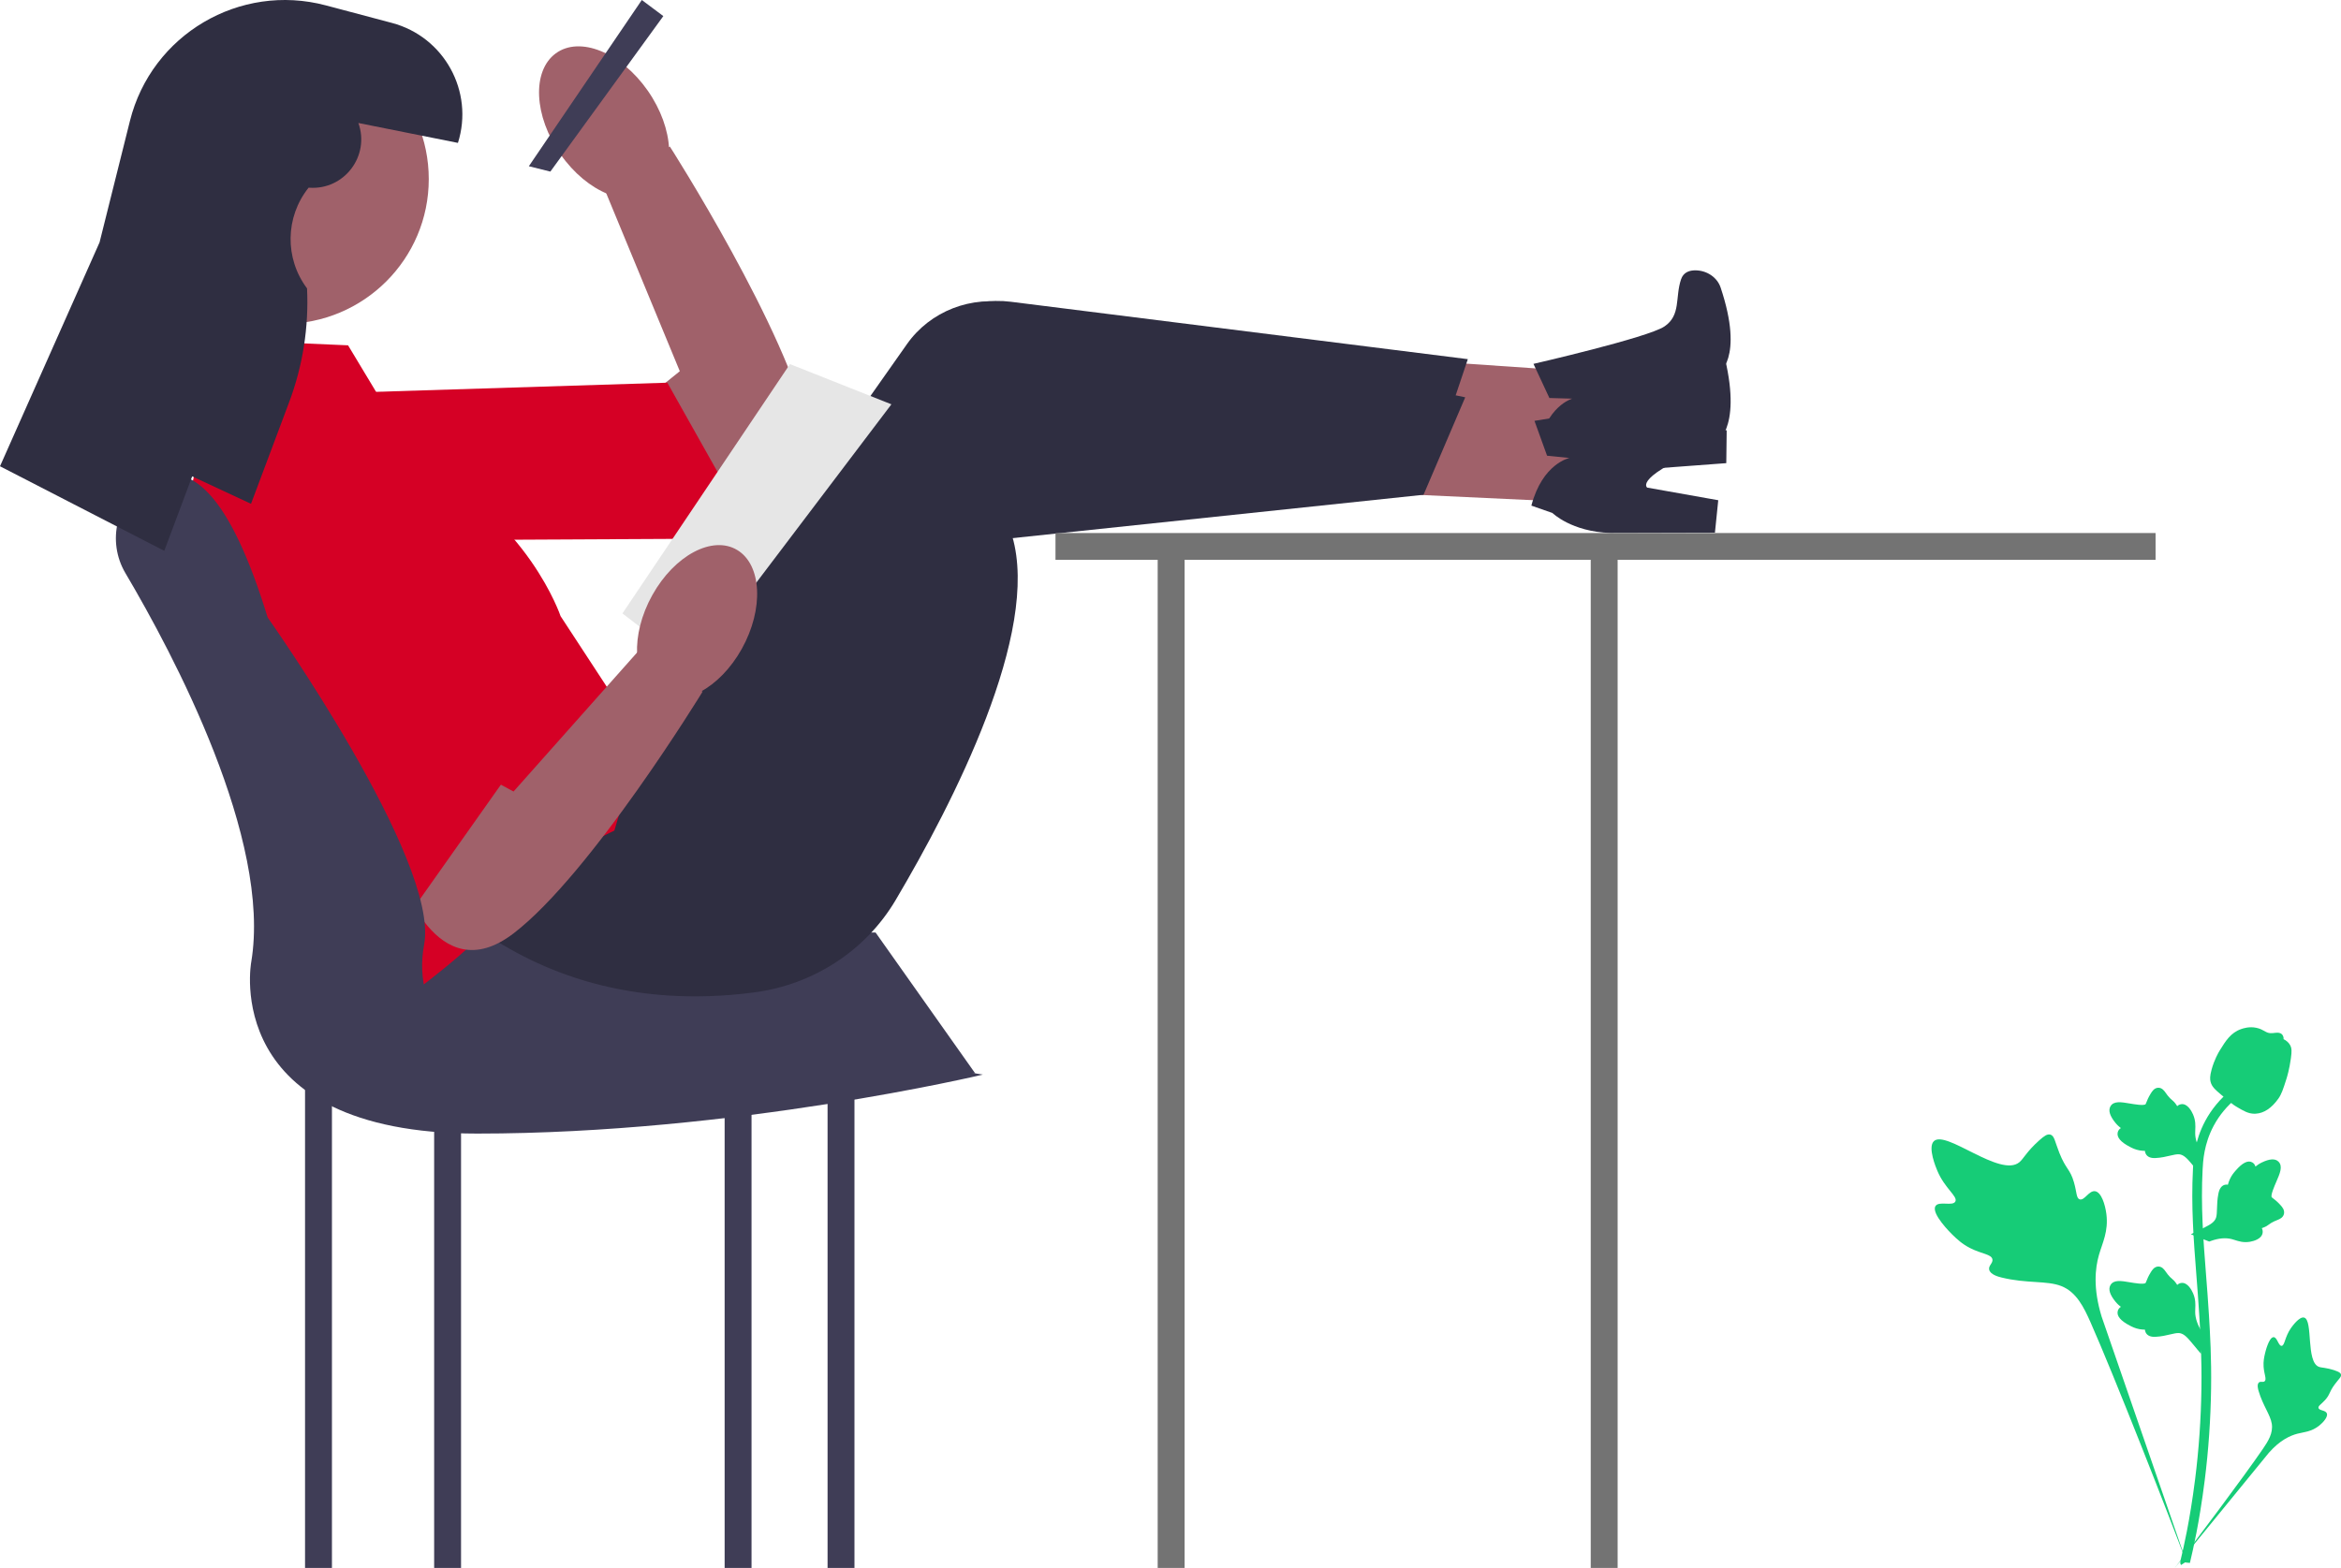 <svg height="203" overflow="visible" viewBox="0 0 303 203" width="303" xmlns="http://www.w3.org/2000/svg"><g><defs><path id="path-1685715701623124217" d="M20.691 158.427 C21.113 157.696 22.937 158.479 23.272 157.816 C23.606 157.155 21.912 156.148 20.944 153.849 C20.769 153.434 19.669 150.821 20.483 150.015 C22.027 148.487 29.091 154.794 31.564 152.73 C32.106 152.277 32.485 151.373 34.127 149.904 C34.78 149.32 35.175 149.057 35.558 149.155 C36.1 149.294 36.143 150.04 36.725 151.507 C37.597 153.707 38.113 153.574 38.621 155.33 C38.999 156.633 38.912 157.39 39.356 157.538 C39.985 157.747 40.563 156.364 41.359 156.488 C42.172 156.614 42.663 158.224 42.818 159.429 C43.109 161.689 42.301 163.181 41.853 164.75 C41.367 166.455 41.078 169.048 42.202 172.718 C42.202 172.718 53.325 204.926 53.325 204.926 C50.87 198.317 43.759 180.2 40.771 173.468 C39.909 171.524 38.956 169.553 37.001 168.775 C35.118 168.026 32.533 168.473 29.236 167.657 C28.851 167.562 27.783 167.282 27.649 166.637 C27.537 166.103 28.166 165.805 28.069 165.305 C27.94 164.634 26.704 164.626 25.185 163.852 C24.115 163.306 23.448 162.657 22.874 162.099 C22.701 161.931 20.13 159.399 20.691 158.427 C20.691 158.427 20.691 158.427 20.691 158.427 C20.691 158.427 20.691 158.427 20.691 158.427 Z" vector-effect="non-scaling-stroke"/></defs> <path d="M250.505 156.167 C250.927 155.437 252.75 156.219 253.086 155.556 C253.42 154.895 251.725 153.889 250.757 151.589 C250.583 151.175 249.483 148.562 250.297 147.755 C251.841 146.227 258.905 152.534 261.377 150.47 C261.92 150.017 262.299 149.113 263.941 147.645 C264.594 147.061 264.989 146.797 265.371 146.895 C265.914 147.034 265.957 147.78 266.539 149.247 C267.411 151.447 267.927 151.315 268.435 153.07 C268.812 154.373 268.726 155.13 269.17 155.278 C269.798 155.487 270.377 154.105 271.173 154.228 C271.985 154.355 272.477 155.964 272.632 157.169 C272.923 159.43 272.115 160.922 271.667 162.49 C271.181 164.195 270.892 166.788 272.016 170.458 C272.016 170.458 283.139 202.667 283.139 202.667 C280.683 196.058 273.573 177.94 270.585 171.208 C269.722 169.264 268.77 167.293 266.815 166.515 C264.932 165.766 262.346 166.213 259.05 165.397 C258.665 165.302 257.597 165.023 257.462 164.377 C257.351 163.843 257.98 163.545 257.883 163.045 C257.753 162.374 256.518 162.366 254.999 161.592 C253.928 161.047 253.261 160.398 252.688 159.84 C252.515 159.671 249.944 157.14 250.505 156.167 C250.505 156.167 250.505 156.167 250.505 156.167 C250.505 156.167 250.505 156.167 250.505 156.167 Z" style="stroke-width: 0; stroke-linecap: butt; stroke-linejoin: miter; fill: rgb(22, 204, 119);" vector-effect="non-scaling-stroke"/></g><g><defs><path id="path-1685715701623124215" d="M13.117 175.383 C13.587 175.385 13.74 176.53 14.153 176.508 C14.565 176.486 14.557 175.341 15.376 174.189 C15.523 173.981 16.454 172.672 17.074 172.851 C18.249 173.188 17.275 178.571 18.974 179.223 C19.347 179.366 19.889 179.296 21.063 179.701 C21.531 179.862 21.771 179.985 21.834 180.206 C21.924 180.52 21.58 180.757 21.048 181.473 C20.249 182.548 20.461 182.77 19.769 183.533 C19.256 184.099 18.869 184.274 18.927 184.541 C19.008 184.918 19.835 184.811 20.006 185.248 C20.18 185.694 19.553 186.406 19.023 186.832 C18.027 187.632 17.081 187.654 16.203 187.881 C15.248 188.128 13.926 188.73 12.498 190.356 C12.498 190.356 0.325 205.26 0.325 205.26 C2.773 202.114 9.374 193.3 11.727 189.851 C12.406 188.855 13.073 187.806 12.88 186.595 C12.695 185.429 11.735 184.254 11.174 182.356 C11.108 182.134 10.934 181.515 11.203 181.261 C11.426 181.051 11.75 181.282 11.961 181.089 C12.244 180.83 11.891 180.204 11.822 179.215 C11.774 178.517 11.891 177.994 11.992 177.543 C12.023 177.407 12.49 175.38 13.117 175.383 C13.117 175.383 13.117 175.383 13.117 175.383 C13.117 175.383 13.117 175.383 13.117 175.383 Z" vector-effect="non-scaling-stroke"/></defs> <path d="M294.277 173.123 C294.748 173.125 294.901 174.27 295.314 174.248 C295.726 174.226 295.718 173.081 296.536 171.929 C296.684 171.722 297.615 170.413 298.235 170.591 C299.41 170.929 298.436 176.312 300.135 176.963 C300.508 177.106 301.049 177.036 302.224 177.441 C302.692 177.602 302.932 177.725 302.995 177.946 C303.085 178.26 302.741 178.497 302.208 179.214 C301.409 180.288 301.622 180.51 300.93 181.273 C300.417 181.839 300.03 182.014 300.088 182.281 C300.169 182.658 300.996 182.551 301.167 182.988 C301.341 183.435 300.714 184.147 300.183 184.573 C299.188 185.372 298.242 185.395 297.363 185.621 C296.409 185.868 295.087 186.47 293.659 188.096 C293.659 188.096 281.486 203 281.486 203 C283.934 199.854 290.535 191.041 292.888 187.591 C293.567 186.595 294.234 185.546 294.041 184.335 C293.856 183.169 292.896 181.994 292.335 180.096 C292.269 179.874 292.094 179.255 292.364 179.001 C292.587 178.791 292.911 179.022 293.121 178.829 C293.404 178.57 293.052 177.944 292.983 176.955 C292.935 176.258 293.052 175.734 293.153 175.283 C293.184 175.148 293.651 173.12 294.277 173.123 C294.277 173.123 294.277 173.123 294.277 173.123 C294.277 173.123 294.277 173.123 294.277 173.123 Z" style="stroke-width: 0; stroke-linecap: butt; stroke-linejoin: miter; fill: rgb(22, 204, 119);" vector-effect="non-scaling-stroke"/></g><g><defs><path id="path-1685715701622124213" d="M30.015 177.548 C30.015 177.548 30.298 174.948 30.298 174.948 C30.298 174.948 30.169 174.75 30.169 174.75 C29.569 173.839 29.264 172.948 29.26 172.103 C29.26 171.969 29.266 171.834 29.272 171.698 C29.296 171.155 29.327 170.481 28.985 169.695 C28.793 169.256 28.254 168.242 27.444 168.367 C27.226 168.399 27.061 168.502 26.936 168.622 C26.917 168.592 26.898 168.562 26.878 168.529 C26.626 168.134 26.426 167.964 26.234 167.801 C26.086 167.675 25.933 167.546 25.693 167.24 C25.588 167.105 25.507 166.987 25.437 166.888 C25.228 166.588 24.954 166.23 24.472 166.236 C23.956 166.261 23.686 166.7 23.507 166.99 C23.187 167.507 23.042 167.88 22.947 168.127 C22.912 168.218 22.872 168.32 22.852 168.351 C22.686 168.602 21.335 168.367 20.826 168.282 C19.683 168.086 18.694 167.916 18.286 168.657 C17.994 169.187 18.211 169.888 18.95 170.796 C19.181 171.078 19.426 171.293 19.643 171.461 C19.463 171.572 19.302 171.742 19.236 172.008 C19.236 172.008 19.236 172.008 19.236 172.008 C19.082 172.638 19.609 173.27 20.803 173.888 C21.099 174.042 21.498 174.248 22.057 174.347 C22.32 174.394 22.557 174.405 22.76 174.411 C22.764 174.532 22.792 174.662 22.863 174.797 C23.073 175.192 23.509 175.381 24.167 175.336 C24.89 175.297 25.486 175.155 26.011 175.03 C26.47 174.922 26.865 174.831 27.176 174.852 C27.751 174.9 28.195 175.373 28.715 175.987 C28.715 175.987 30.015 177.548 30.015 177.548 C30.015 177.548 30.015 177.548 30.015 177.548 C30.015 177.548 30.015 177.548 30.015 177.548 Z" vector-effect="non-scaling-stroke"/></defs> <path d="M284.881 175.288 C284.881 175.288 285.165 172.688 285.165 172.688 C285.165 172.688 285.035 172.491 285.035 172.491 C284.436 171.579 284.13 170.689 284.127 169.843 C284.126 169.709 284.132 169.575 284.138 169.438 C284.163 168.895 284.193 168.221 283.851 167.435 C283.659 166.997 283.12 165.982 282.31 166.107 C282.092 166.139 281.927 166.242 281.802 166.362 C281.783 166.332 281.765 166.302 281.744 166.269 C281.492 165.874 281.292 165.704 281.1 165.541 C280.952 165.416 280.799 165.286 280.56 164.98 C280.455 164.845 280.373 164.727 280.304 164.628 C280.094 164.328 279.82 163.97 279.338 163.976 C278.822 164.002 278.552 164.44 278.373 164.73 C278.053 165.247 277.909 165.62 277.813 165.868 C277.778 165.958 277.738 166.06 277.718 166.091 C277.552 166.342 276.201 166.107 275.692 166.022 C274.549 165.826 273.56 165.657 273.152 166.398 C272.86 166.927 273.077 167.628 273.816 168.536 C274.047 168.819 274.292 169.033 274.509 169.202 C274.329 169.312 274.168 169.482 274.102 169.748 C274.102 169.748 274.102 169.748 274.102 169.748 C273.948 170.378 274.476 171.01 275.669 171.628 C275.965 171.782 276.364 171.988 276.923 172.088 C277.187 172.134 277.424 172.145 277.626 172.152 C277.631 172.272 277.658 172.403 277.73 172.537 C277.939 172.933 278.375 173.121 279.033 173.076 C279.756 173.037 280.352 172.895 280.877 172.771 C281.336 172.663 281.732 172.571 282.042 172.592 C282.617 172.64 283.061 173.113 283.582 173.728 C283.582 173.728 284.881 175.288 284.881 175.288 C284.881 175.288 284.881 175.288 284.881 175.288 C284.881 175.288 284.881 175.288 284.881 175.288 Z" style="stroke-width: 0; stroke-linecap: butt; stroke-linejoin: miter; fill: rgb(22, 204, 119);" vector-effect="non-scaling-stroke"/></g><g><defs><path id="path-1685715701622124211" d="M7.686 162.064 C7.686 162.064 10.062 163.005 10.062 163.005 C10.062 163.005 10.28 162.926 10.28 162.926 C11.29 162.562 12.206 162.484 13.002 162.695 C13.129 162.728 13.254 162.768 13.381 162.809 C13.885 162.971 14.512 163.172 15.339 163.032 C15.8 162.952 16.892 162.674 16.979 161.837 C17.005 161.612 16.95 161.422 16.868 161.267 C16.901 161.256 16.935 161.245 16.97 161.233 C17.407 161.083 17.617 160.927 17.819 160.777 C17.975 160.662 18.136 160.543 18.485 160.383 C18.638 160.312 18.77 160.261 18.881 160.217 C19.216 160.085 19.623 159.904 19.739 159.422 C19.846 158.903 19.502 158.524 19.275 158.272 C18.869 157.823 18.554 157.585 18.346 157.427 C18.27 157.369 18.184 157.304 18.159 157.276 C17.965 157.047 18.529 155.764 18.738 155.279 C19.213 154.193 19.623 153.252 19.029 152.659 C18.604 152.235 17.89 152.272 16.848 152.777 C16.523 152.934 16.259 153.123 16.046 153.297 C15.987 153.09 15.869 152.886 15.635 152.754 C15.635 152.754 15.635 152.754 15.635 152.754 C15.08 152.441 14.352 152.805 13.468 153.834 C13.247 154.09 12.952 154.434 12.717 154.965 C12.607 155.215 12.536 155.447 12.478 155.648 C12.364 155.621 12.234 155.615 12.089 155.652 C11.664 155.76 11.376 156.146 11.252 156.811 C11.105 157.54 11.087 158.168 11.071 158.722 C11.056 159.206 11.042 159.622 10.944 159.925 C10.753 160.485 10.195 160.806 9.485 161.168 C9.485 161.168 7.686 162.064 7.686 162.064 C7.686 162.064 7.686 162.064 7.686 162.064 C7.686 162.064 7.686 162.064 7.686 162.064 Z" vector-effect="non-scaling-stroke"/></defs> <path d="M283.566 159.804 C283.566 159.804 285.942 160.745 285.942 160.745 C285.942 160.745 286.16 160.667 286.16 160.667 C287.171 160.302 288.086 160.224 288.882 160.435 C289.009 160.468 289.134 160.508 289.261 160.549 C289.766 160.711 290.393 160.913 291.219 160.772 C291.681 160.692 292.772 160.414 292.86 159.577 C292.885 159.352 292.83 159.162 292.749 159.007 C292.782 158.996 292.815 158.985 292.851 158.973 C293.287 158.823 293.497 158.667 293.7 158.517 C293.855 158.402 294.016 158.283 294.365 158.123 C294.518 158.052 294.65 158.001 294.761 157.957 C295.097 157.825 295.503 157.644 295.619 157.163 C295.727 156.644 295.382 156.264 295.155 156.012 C294.749 155.564 294.435 155.325 294.226 155.167 C294.15 155.109 294.064 155.044 294.04 155.016 C293.845 154.787 294.409 153.504 294.619 153.02 C295.093 151.933 295.503 150.993 294.909 150.4 C294.485 149.975 293.77 150.013 292.728 150.517 C292.404 150.675 292.139 150.864 291.926 151.037 C291.868 150.83 291.749 150.627 291.515 150.494 C291.515 150.494 291.515 150.494 291.515 150.494 C290.961 150.181 290.232 150.545 289.348 151.575 C289.128 151.83 288.833 152.174 288.597 152.705 C288.487 152.955 288.416 153.188 288.359 153.388 C288.244 153.361 288.114 153.356 287.97 153.393 C287.544 153.501 287.256 153.886 287.132 154.551 C286.985 155.28 286.968 155.909 286.951 156.462 C286.937 156.946 286.923 157.362 286.824 157.665 C286.633 158.225 286.075 158.546 285.365 158.908 C285.365 158.908 283.566 159.804 283.566 159.804 C283.566 159.804 283.566 159.804 283.566 159.804 C283.566 159.804 283.566 159.804 283.566 159.804 Z" style="stroke-width: 0; stroke-linecap: butt; stroke-linejoin: miter; fill: rgb(22, 204, 119);" vector-effect="non-scaling-stroke"/></g><g><defs><path id="path-1685715701622124209" d="M30.015 154.402 C30.015 154.402 30.298 151.801 30.298 151.801 C30.298 151.801 30.169 151.604 30.169 151.604 C29.569 150.692 29.264 149.802 29.26 148.957 C29.26 148.822 29.266 148.688 29.272 148.551 C29.296 148.009 29.327 147.334 28.985 146.548 C28.793 146.11 28.254 145.095 27.444 145.221 C27.226 145.252 27.061 145.355 26.936 145.476 C26.917 145.446 26.898 145.415 26.878 145.383 C26.626 144.987 26.426 144.818 26.234 144.654 C26.086 144.529 25.933 144.399 25.693 144.093 C25.588 143.959 25.507 143.841 25.437 143.741 C25.228 143.441 24.954 143.083 24.472 143.09 C23.956 143.115 23.686 143.553 23.507 143.843 C23.187 144.361 23.042 144.734 22.947 144.981 C22.912 145.071 22.872 145.173 22.852 145.204 C22.686 145.456 21.335 145.221 20.826 145.135 C19.683 144.939 18.694 144.77 18.286 145.511 C17.994 146.041 18.211 146.741 18.95 147.649 C19.181 147.932 19.426 148.147 19.643 148.315 C19.463 148.425 19.302 148.595 19.236 148.861 C19.236 148.861 19.236 148.861 19.236 148.861 C19.082 149.492 19.609 150.123 20.803 150.741 C21.099 150.896 21.498 151.102 22.057 151.201 C22.32 151.247 22.557 151.259 22.76 151.265 C22.764 151.385 22.792 151.516 22.863 151.65 C23.073 152.046 23.509 152.234 24.167 152.189 C24.89 152.15 25.486 152.008 26.011 151.884 C26.47 151.776 26.865 151.684 27.176 151.706 C27.751 151.753 28.195 152.227 28.715 152.841 C28.715 152.841 30.015 154.402 30.015 154.402 C30.015 154.402 30.015 154.402 30.015 154.402 C30.015 154.402 30.015 154.402 30.015 154.402 Z" vector-effect="non-scaling-stroke"/></defs> <path d="M284.881 152.142 C284.881 152.142 285.165 149.541 285.165 149.541 C285.165 149.541 285.035 149.344 285.035 149.344 C284.436 148.432 284.13 147.542 284.127 146.697 C284.126 146.563 284.132 146.428 284.138 146.291 C284.163 145.749 284.193 145.074 283.851 144.288 C283.659 143.85 283.12 142.835 282.31 142.961 C282.092 142.992 281.927 143.095 281.802 143.216 C281.783 143.186 281.765 143.156 281.744 143.123 C281.492 142.727 281.292 142.558 281.1 142.395 C280.952 142.269 280.799 142.14 280.56 141.833 C280.455 141.699 280.373 141.581 280.304 141.482 C280.094 141.182 279.82 140.824 279.338 140.83 C278.822 140.855 278.552 141.293 278.373 141.583 C278.053 142.101 277.909 142.474 277.813 142.721 C277.778 142.812 277.738 142.913 277.718 142.945 C277.552 143.196 276.201 142.961 275.692 142.876 C274.549 142.68 273.56 142.51 273.152 143.251 C272.86 143.781 273.077 144.482 273.816 145.39 C274.047 145.672 274.292 145.887 274.509 146.055 C274.329 146.166 274.168 146.335 274.102 146.601 C274.102 146.601 274.102 146.601 274.102 146.601 C273.948 147.232 274.476 147.864 275.669 148.481 C275.965 148.636 276.364 148.842 276.923 148.941 C277.187 148.987 277.424 148.999 277.626 149.005 C277.631 149.126 277.658 149.256 277.73 149.391 C277.939 149.786 278.375 149.975 279.033 149.929 C279.756 149.89 280.352 149.748 280.877 149.624 C281.336 149.516 281.732 149.424 282.042 149.446 C282.617 149.494 283.061 149.967 283.582 150.581 C283.582 150.581 284.881 152.142 284.881 152.142 C284.881 152.142 284.881 152.142 284.881 152.142 C284.881 152.142 284.881 152.142 284.881 152.142 Z" style="stroke-width: 0; stroke-linecap: butt; stroke-linejoin: miter; fill: rgb(22, 204, 119);" vector-effect="non-scaling-stroke"/></g><g><defs><path id="path-1685715701621124207" d="M13.915 204.884 C13.915 204.884 14.445 204.542 14.445 204.542 C14.445 204.542 14.573 203.913 14.573 203.913 C14.573 203.913 14.445 204.542 14.445 204.542 C14.445 204.542 15.063 204.615 15.063 204.615 C15.073 204.556 15.107 204.421 15.157 204.208 C15.434 203.046 16.278 199.507 16.982 193.934 C17.473 190.043 17.751 186.044 17.808 182.044 C17.866 178.038 17.681 175.005 17.533 172.568 C17.422 170.729 17.286 168.979 17.153 167.273 C16.798 162.718 16.464 158.414 16.713 153.65 C16.768 152.586 16.883 150.372 18.142 148.016 C18.872 146.65 19.878 145.437 21.131 144.412 C21.131 144.412 20.352 143.405 20.352 143.405 C18.968 144.538 17.855 145.881 17.045 147.398 C15.649 150.01 15.523 152.423 15.463 153.582 C15.21 158.43 15.548 162.775 15.906 167.375 C16.038 169.074 16.173 170.817 16.285 172.648 C16.431 175.063 16.614 178.069 16.557 182.024 C16.501 185.976 16.226 189.926 15.741 193.768 C15.046 199.271 14.215 202.757 13.942 203.902 C13.796 204.514 13.766 204.642 13.915 204.884 C13.915 204.884 13.915 204.884 13.915 204.884 C13.915 204.884 13.915 204.884 13.915 204.884 Z" vector-effect="non-scaling-stroke"/></defs> <path d="M282.292 202.624 C282.292 202.624 282.822 202.283 282.822 202.283 C282.822 202.283 282.95 201.654 282.95 201.654 C282.95 201.654 282.822 202.283 282.822 202.283 C282.822 202.283 283.44 202.356 283.44 202.356 C283.45 202.297 283.484 202.161 283.535 201.949 C283.811 200.786 284.655 197.247 285.359 191.674 C285.85 187.783 286.128 183.784 286.186 179.784 C286.243 175.778 286.058 172.746 285.911 170.308 C285.799 168.47 285.663 166.719 285.53 165.014 C285.176 160.458 284.841 156.154 285.09 151.39 C285.145 150.326 285.261 148.112 286.519 145.756 C287.249 144.39 288.255 143.177 289.509 142.152 C289.509 142.152 288.729 141.145 288.729 141.145 C287.345 142.278 286.233 143.622 285.422 145.139 C284.026 147.751 283.9 150.163 283.84 151.322 C283.587 156.171 283.925 160.516 284.283 165.115 C284.415 166.815 284.551 168.558 284.662 170.388 C284.808 172.803 284.991 175.81 284.934 179.764 C284.878 183.716 284.603 187.667 284.119 191.508 C283.423 197.011 282.592 200.497 282.319 201.642 C282.173 202.254 282.143 202.382 282.292 202.624 C282.292 202.624 282.292 202.624 282.292 202.624 C282.292 202.624 282.292 202.624 282.292 202.624 Z" style="stroke-width: 0; stroke-linecap: butt; stroke-linejoin: miter; fill: rgb(22, 204, 119);" vector-effect="non-scaling-stroke"/></g><g><defs><path id="path-1685715701621124205" d="M12.469 146.455 C12.52 146.455 12.572 146.454 12.625 146.45 C13.69 146.391 14.677 145.736 15.558 144.502 C15.971 143.922 16.183 143.26 16.604 141.941 C16.669 141.737 16.987 140.705 17.18 139.285 C17.307 138.357 17.291 137.969 17.112 137.626 C16.913 137.244 16.592 136.978 16.23 136.798 C16.246 136.675 16.233 136.548 16.181 136.419 C15.968 135.883 15.401 135.953 15.094 135.987 C14.939 136.007 14.746 136.033 14.537 136.022 C14.208 136.006 14.031 135.905 13.764 135.755 C13.508 135.61 13.189 135.431 12.717 135.331 C11.786 135.132 11.006 135.403 10.749 135.492 C9.395 135.956 8.728 137.037 7.956 138.289 C7.802 138.54 7.273 139.454 6.924 140.707 C6.673 141.612 6.708 142.013 6.784 142.312 C6.938 142.926 7.301 143.278 8.225 144.054 C9.189 144.867 9.673 145.273 10.088 145.521 C11.055 146.095 11.663 146.455 12.469 146.455 C12.469 146.455 12.469 146.455 12.469 146.455 C12.469 146.455 12.469 146.455 12.469 146.455 Z" vector-effect="non-scaling-stroke"/></defs> <path d="M291.803 144.195 C291.855 144.195 291.907 144.194 291.959 144.19 C293.025 144.131 294.011 143.476 294.892 142.243 C295.305 141.663 295.517 141.001 295.938 139.681 C296.004 139.477 296.322 138.445 296.515 137.025 C296.641 136.097 296.625 135.709 296.446 135.366 C296.248 134.984 295.926 134.718 295.565 134.538 C295.58 134.415 295.568 134.289 295.516 134.159 C295.302 133.623 294.735 133.693 294.429 133.727 C294.274 133.747 294.08 133.774 293.871 133.762 C293.542 133.746 293.366 133.646 293.098 133.495 C292.842 133.351 292.524 133.171 292.051 133.072 C291.12 132.872 290.34 133.143 290.083 133.232 C288.73 133.696 288.062 134.777 287.29 136.029 C287.136 136.28 286.608 137.194 286.259 138.448 C286.007 139.352 286.043 139.754 286.118 140.053 C286.272 140.667 286.636 141.018 287.559 141.794 C288.523 142.607 289.007 143.014 289.422 143.261 C290.39 143.835 290.997 144.195 291.803 144.195 C291.803 144.195 291.803 144.195 291.803 144.195 C291.803 144.195 291.803 144.195 291.803 144.195 Z" style="stroke-width: 0; stroke-linecap: butt; stroke-linejoin: miter; fill: rgb(22, 204, 119);" vector-effect="non-scaling-stroke"/></g><g><defs><path id="path-1685715701620124203" d="M211.506 69.242 C211.506 69.242 227.496 71.21 224.799 58.271 C222.102 45.331 206.809 21.432 206.809 21.432 C206.809 21.432 198.131 26.413 198.131 26.413 C198.131 26.413 208.094 50.516 208.094 50.516 C208.094 50.516 203.805 53.979 203.805 53.979 C203.805 53.979 211.506 69.242 211.506 69.242 C211.506 69.242 211.506 69.242 211.506 69.242 Z" vector-effect="non-scaling-stroke"/></defs> <path d="M91.4 66.786 C91.4 66.786 107.391 68.754 104.693 55.815 C101.996 42.876 86.703 18.976 86.703 18.976 C86.703 18.976 78.025 23.957 78.025 23.957 C78.025 23.957 87.988 48.061 87.988 48.061 C87.988 48.061 83.699 51.524 83.699 51.524 C83.699 51.524 91.4 66.786 91.4 66.786 C91.4 66.786 91.4 66.786 91.4 66.786 Z" style="stroke-width: 0; stroke-linecap: butt; stroke-linejoin: miter; fill: rgb(160, 97, 106);" vector-effect="non-scaling-stroke"/></g><g><defs><path id="path-1685715701620124201" d="M205.416 53.489 C205.416 53.489 207.669 72.455 207.669 72.455 C207.669 72.455 264.131 72.172 264.131 72.172 C264.131 72.172 252.791 52.002 252.791 52.002 C252.791 52.002 205.416 53.489 205.416 53.489 Z" vector-effect="non-scaling-stroke"/></defs> <path d="M39 51.034 C39 51.034 41.253 70 41.253 70 C41.253 70 97.715 69.717 97.715 69.717 C97.715 69.717 86.375 49.547 86.375 49.547 C86.375 49.547 39 51.034 39 51.034 Z" style="stroke-width: 0; stroke-linecap: butt; stroke-linejoin: miter; fill: rgb(213, 0, 37);" vector-effect="non-scaling-stroke"/></g><g><defs><path id="path-1685715701620124199" d="M231.197 27.251 C234.31 24.969 234.033 19.116 230.577 14.177 C227.122 9.239 221.797 7.084 218.684 9.366 C215.571 11.647 215.848 17.501 219.303 22.439 C222.758 27.378 228.083 29.532 231.197 27.251 Z" vector-effect="non-scaling-stroke"/></defs> <path d="M84.447 24.795 C87.56 22.514 87.283 16.661 83.828 11.722 C80.372 6.783 75.047 4.629 71.934 6.91 C68.821 9.192 69.098 15.045 72.553 19.984 C76.009 24.923 81.333 27.077 84.447 24.795 Z" style="stroke-width: 0; stroke-linecap: butt; stroke-linejoin: miter; fill: rgb(160, 97, 106);" vector-effect="non-scaling-stroke"/></g><g><defs><path id="path-1685715701628124250" d="M259.803 203.616 C259.803 203.616 263.284 203.616 263.284 203.616 C263.284 203.616 263.284 123.082 263.284 123.082 C263.284 123.082 259.803 123.082 259.803 123.082 C259.803 123.082 259.803 203.616 259.803 203.616 Z" vector-effect="non-scaling-stroke"/></defs> <path d="M39.482 203 C39.482 203 42.964 203 42.964 203 C42.964 203 42.964 122.466 42.964 122.466 C42.964 122.466 39.482 122.466 39.482 122.466 C39.482 122.466 39.482 203 39.482 203 Z" style="stroke-width: 0; stroke-linecap: butt; stroke-linejoin: miter; fill: rgb(63, 61, 86);" vector-effect="non-scaling-stroke"/></g><g><defs><path id="path-1685715701627124248" d="M243.092 203.616 C243.092 203.616 246.574 203.616 246.574 203.616 C246.574 203.616 246.574 123.082 246.574 123.082 C246.574 123.082 243.092 123.082 243.092 123.082 C243.092 123.082 243.092 203.616 243.092 203.616 Z" vector-effect="non-scaling-stroke"/></defs> <path d="M56.193 203 C56.193 203 59.674 203 59.674 203 C59.674 203 59.674 122.466 59.674 122.466 C59.674 122.466 56.193 122.466 56.193 122.466 C56.193 122.466 56.193 203 56.193 203 Z" style="stroke-width: 0; stroke-linecap: butt; stroke-linejoin: miter; fill: rgb(63, 61, 86);" vector-effect="non-scaling-stroke"/></g><g><defs><path id="path-1685715701627124246" d="M149.444 203.616 C149.444 203.616 152.925 203.616 152.925 203.616 C152.925 203.616 152.925 72.401 152.925 72.401 C152.925 72.401 149.444 72.401 149.444 72.401 C149.444 72.401 149.444 203.616 149.444 203.616 Z" vector-effect="non-scaling-stroke"/></defs> <path d="M149.841 203 C149.841 203 153.323 203 153.323 203 C153.323 203 153.323 71.785 153.323 71.785 C153.323 71.785 149.841 71.785 149.841 71.785 C149.841 71.785 149.841 203 149.841 203 Z" style="stroke-width: 0; stroke-linecap: butt; stroke-linejoin: miter; fill: rgb(115, 115, 115);" vector-effect="non-scaling-stroke"/></g><g><defs><path id="path-1685715701627124244" d="M205.494 203.616 C205.494 203.616 208.975 203.616 208.975 203.616 C208.975 203.616 208.975 123.082 208.975 123.082 C208.975 123.082 205.494 123.082 205.494 123.082 C205.494 123.082 205.494 203.616 205.494 203.616 Z" vector-effect="non-scaling-stroke"/></defs> <path d="M93.791 203 C93.791 203 97.273 203 97.273 203 C97.273 203 97.273 122.466 97.273 122.466 C97.273 122.466 93.791 122.466 93.791 122.466 C93.791 122.466 93.791 203 93.791 203 Z" style="stroke-width: 0; stroke-linecap: butt; stroke-linejoin: miter; fill: rgb(63, 61, 86);" vector-effect="non-scaling-stroke"/></g><g><defs><path id="path-1685715701627124242" d="M192.171 203.616 C192.171 203.616 195.652 203.616 195.652 203.616 C195.652 203.616 195.652 123.082 195.652 123.082 C195.652 123.082 192.171 123.082 192.171 123.082 C192.171 123.082 192.171 203.616 192.171 203.616 Z" vector-effect="non-scaling-stroke"/></defs> <path d="M107.114 203 C107.114 203 110.595 203 110.595 203 C110.595 203 110.595 122.466 110.595 122.466 C110.595 122.466 107.114 122.466 107.114 122.466 C107.114 122.466 107.114 203 107.114 203 Z" style="stroke-width: 0; stroke-linecap: butt; stroke-linejoin: miter; fill: rgb(63, 61, 86);" vector-effect="non-scaling-stroke"/></g><g><defs><path id="path-1685715701626124240" d="M176.545 121.347 C176.545 121.347 243.773 121.347 243.773 121.347 C243.773 121.347 256.67 139.586 256.67 139.586 C256.67 139.586 189.774 143.563 189.774 143.563 C189.774 143.563 176.545 121.347 176.545 121.347 Z" vector-effect="non-scaling-stroke"/></defs> <path d="M46.097 120.73 C46.097 120.73 113.325 120.73 113.325 120.73 C113.325 120.73 126.222 138.97 126.222 138.97 C126.222 138.97 59.326 142.947 59.326 142.947 C59.326 142.947 46.097 120.73 46.097 120.73 Z" style="stroke-width: 0; stroke-linecap: butt; stroke-linejoin: miter; fill: rgb(63, 61, 86);" vector-effect="non-scaling-stroke"/></g><g><defs><path id="path-1685715701618124185" d="M99.16 55.959 C99.16 55.959 98.836 43.4 98.836 43.4 C98.836 43.4 141.916 46.355 141.916 46.355 C141.916 46.355 142.136 54.865 142.136 54.865 C142.136 54.865 99.16 55.959 99.16 55.959 Z" vector-effect="non-scaling-stroke"/></defs> <path d="M169.324 58.215 C169.324 58.215 169 45.657 169 45.657 C169 45.657 212.08 48.611 212.08 48.611 C212.08 48.611 212.3 57.121 212.3 57.121 C212.3 57.121 169.324 58.215 169.324 58.215 Z" style="stroke-width: 0; stroke-linecap: butt; stroke-linejoin: miter; fill: rgb(160, 97, 106);" vector-effect="non-scaling-stroke"/></g><g><defs><path id="path-1685715701617124183" d="M87.136 44.854 C87.136 44.854 89.197 49.274 89.197 49.274 C89.197 49.274 92.156 49.358 92.156 49.358 C92.156 49.358 88.691 50.304 87.729 55.918 C87.729 55.918 90.572 56.678 90.572 56.678 C90.572 56.678 93.302 58.949 98.406 58.729 C98.406 58.729 112.092 57.708 112.092 57.708 C112.092 57.708 112.144 53.454 112.144 53.454 C112.144 53.454 102.686 52.48 102.686 52.48 C102.686 52.48 100.578 51.243 111.011 46.161 C111.011 46.161 114.467 44.276 111.359 34.971 C110.932 33.692 109.641 32.773 108.145 32.744 C107.319 32.728 106.545 32.993 106.236 33.907 C105.45 36.235 106.246 38.556 104.085 40.009 C101.924 41.462 87.136 44.854 87.136 44.854 C87.136 44.854 87.136 44.854 87.136 44.854 Z" vector-effect="non-scaling-stroke"/></defs> <path d="M198.48 47.111 C198.48 47.111 200.541 51.53 200.541 51.53 C200.541 51.53 203.5 51.615 203.5 51.615 C203.5 51.615 200.035 52.561 199.073 58.174 C199.073 58.174 201.916 58.934 201.916 58.934 C201.916 58.934 204.646 61.205 209.751 60.985 C209.751 60.985 223.436 59.964 223.436 59.964 C223.436 59.964 223.488 55.71 223.488 55.71 C223.488 55.71 214.03 54.736 214.03 54.736 C214.03 54.736 211.922 53.5 222.355 48.417 C222.355 48.417 225.812 46.532 222.703 37.227 C222.276 35.948 220.986 35.03 219.489 35.001 C218.663 34.985 217.89 35.249 217.581 36.164 C216.794 38.492 217.59 40.812 215.429 42.266 C213.268 43.719 198.48 47.111 198.48 47.111 C198.48 47.111 198.48 47.111 198.48 47.111 Z" style="stroke-width: 0; stroke-linecap: butt; stroke-linejoin: miter; fill: rgb(47, 46, 65);" vector-effect="non-scaling-stroke"/></g><g><defs><path id="path-1685715701619124196" d="M117.748 108.356 C117.748 108.356 132.031 131.848 164.351 127.614 C172.042 126.607 178.809 122.185 182.664 115.671 C190.115 103.08 201.43 81.034 197.762 68.551 C197.762 68.551 252.424 58.462 252.424 58.462 C252.424 58.462 256.731 45.625 256.731 45.625 C256.731 45.625 197.572 38.193 197.572 38.193 C192.34 37.536 187.214 39.997 184.592 44.425 C184.592 44.425 155.774 93.092 155.774 93.092 C155.774 93.092 147.183 93.999 147.183 93.999 C147.183 93.999 117.748 108.356 117.748 108.356 C117.748 108.356 117.748 108.356 117.748 108.356 Z" vector-effect="non-scaling-stroke"/></defs> <path d="M51 109.231 C51 109.231 65.283 132.723 97.603 128.49 C105.294 127.482 112.061 123.06 115.916 116.546 C123.367 103.955 134.682 81.909 131.014 69.426 C131.014 69.426 185.676 59.337 185.676 59.337 C185.676 59.337 189.983 46.5 189.983 46.5 C189.983 46.5 130.824 39.068 130.824 39.068 C125.592 38.411 120.466 40.872 117.844 45.3 C117.844 45.3 89.026 93.967 89.026 93.967 C89.026 93.967 80.435 94.874 80.435 94.874 C80.435 94.874 51 109.231 51 109.231 C51 109.231 51 109.231 51 109.231 Z" style="stroke-width: 0; stroke-linecap: butt; stroke-linejoin: miter; fill: rgb(47, 46, 65);" vector-effect="non-scaling-stroke"/></g><g><defs><path id="path-1685715701617124181" d="M97.952 60.577 C97.952 60.577 98.749 48.144 98.749 48.144 C98.749 48.144 140.779 54.127 140.779 54.127 C140.779 54.127 140.239 62.552 140.239 62.552 C140.239 62.552 97.952 60.577 97.952 60.577 Z" vector-effect="non-scaling-stroke"/></defs> <path d="M169 63.388 C169 63.388 169.798 50.954 169.798 50.954 C169.798 50.954 211.828 56.937 211.828 56.937 C211.828 56.937 211.288 65.363 211.288 65.363 C211.288 65.363 169 63.388 169 63.388 Z" style="stroke-width: 0; stroke-linecap: butt; stroke-linejoin: miter; fill: rgb(160, 97, 106);" vector-effect="non-scaling-stroke"/></g><g><defs><path id="path-1685715701617124179" d="M86.181 51.677 C86.181 51.677 87.811 56.191 87.811 56.191 C87.811 56.191 90.708 56.485 90.708 56.485 C90.708 56.485 87.223 57.174 85.779 62.652 C85.779 62.652 88.503 63.606 88.503 63.606 C88.503 63.606 90.982 66.044 96.012 66.19 C96.012 66.19 109.538 66.154 109.538 66.154 C109.538 66.154 109.968 61.954 109.968 61.954 C109.968 61.954 100.769 60.318 100.769 60.318 C100.769 60.318 98.809 58.947 109.504 54.666 C109.504 54.666 113.064 53.049 110.839 43.632 C110.534 42.338 109.348 41.339 107.882 41.204 C107.073 41.129 106.29 41.336 105.905 42.217 C104.926 44.462 105.501 46.812 103.25 48.094 C101 49.377 86.181 51.677 86.181 51.677 C86.181 51.677 86.181 51.677 86.181 51.677 Z" vector-effect="non-scaling-stroke"/></defs> <path d="M198.61 54.487 C198.61 54.487 200.24 59.002 200.24 59.002 C200.24 59.002 203.138 59.295 203.138 59.295 C203.138 59.295 199.652 59.984 198.208 65.463 C198.208 65.463 200.932 66.416 200.932 66.416 C200.932 66.416 203.411 68.855 208.441 69 C208.441 69 221.967 68.965 221.967 68.965 C221.967 68.965 222.397 64.765 222.397 64.765 C222.397 64.765 213.198 63.129 213.198 63.129 C213.198 63.129 211.239 61.757 221.933 57.476 C221.933 57.476 225.493 55.86 223.269 46.443 C222.963 45.149 221.778 44.149 220.311 44.014 C219.502 43.94 218.719 44.146 218.334 45.028 C217.355 47.272 217.93 49.622 215.68 50.905 C213.429 52.187 198.61 54.487 198.61 54.487 C198.61 54.487 198.61 54.487 198.61 54.487 Z" style="stroke-width: 0; stroke-linecap: butt; stroke-linejoin: miter; fill: rgb(47, 46, 65);" vector-effect="non-scaling-stroke"/></g><g><defs><path id="path-1685715701619124193" d="M118.564 105.489 C118.564 105.489 130.923 130.324 163.693 128.597 C171.491 128.186 178.648 124.256 183.06 117.985 C191.587 105.865 204.781 84.505 202.147 71.617 C202.147 71.617 257.816 65.741 257.816 65.741 C257.816 65.741 263.21 53.124 263.21 53.124 C263.21 53.124 204.498 40.963 204.498 40.963 C199.305 39.887 193.958 41.967 190.958 46.23 C190.958 46.23 157.98 93.078 157.98 93.078 C157.98 93.078 149.288 93.317 149.288 93.317 C149.288 93.317 118.564 105.489 118.564 105.489 C118.564 105.489 118.564 105.489 118.564 105.489 Z" vector-effect="non-scaling-stroke"/></defs> <path d="M45 103.806 C45 103.806 57.359 128.641 90.129 126.914 C97.927 126.503 105.084 122.573 109.496 116.302 C118.023 104.182 131.217 82.822 128.583 69.934 C128.583 69.934 184.252 64.058 184.252 64.058 C184.252 64.058 189.646 51.441 189.646 51.441 C189.646 51.441 130.934 39.28 130.934 39.28 C125.741 38.204 120.394 40.284 117.393 44.547 C117.393 44.547 84.416 91.395 84.416 91.395 C84.416 91.395 75.724 91.634 75.724 91.634 C75.724 91.634 45 103.806 45 103.806 C45 103.806 45 103.806 45 103.806 Z" style="stroke-width: 0; stroke-linecap: butt; stroke-linejoin: miter; fill: rgb(47, 46, 65);" vector-effect="non-scaling-stroke"/></g><g><defs><path id="path-1685715701626124236" d="M231.533 0.616 C231.533 0.616 234.318 2.699 234.318 2.699 C234.318 2.699 219.696 22.833 219.696 22.833 C219.696 22.833 216.911 22.138 216.911 22.138 C216.911 22.138 231.533 0.616 231.533 0.616 Z" vector-effect="non-scaling-stroke"/></defs> <path d="M83.071 0 C83.071 0 85.856 2.083 85.856 2.083 C85.856 2.083 71.234 22.216 71.234 22.216 C71.234 22.216 68.449 21.522 68.449 21.522 C68.449 21.522 83.071 0 83.071 0 Z" style="stroke-width: 0; stroke-linecap: butt; stroke-linejoin: miter; fill: rgb(63, 61, 86);" vector-effect="non-scaling-stroke"/></g><g><defs><path id="path-1685715701625124234" d="M242.744 45.325 C242.744 45.325 226.73 44.631 226.73 44.631 C226.73 44.631 219.767 75.873 219.767 75.873 C219.767 75.873 234.389 130.719 251.796 128.636 C251.796 128.636 262.588 120.652 262.588 117.875 C262.588 115.098 277.21 108.156 277.21 108.156 C277.21 108.156 280.691 96.353 280.691 96.353 C280.691 96.353 270.247 80.385 270.247 80.385 C270.247 80.385 266.069 67.889 252.144 60.946 C252.144 60.946 242.744 45.325 242.744 45.325 C242.744 45.325 242.744 45.325 242.744 45.325 Z" vector-effect="non-scaling-stroke"/></defs> <path d="M45.052 44.709 C45.052 44.709 29.038 44.015 29.038 44.015 C29.038 44.015 22.075 75.256 22.075 75.256 C22.075 75.256 36.697 130.103 54.104 128.02 C54.104 128.02 64.896 120.036 64.896 117.259 C64.896 114.482 79.518 107.539 79.518 107.539 C79.518 107.539 82.999 95.737 82.999 95.737 C82.999 95.737 72.555 79.769 72.555 79.769 C72.555 79.769 68.378 67.272 54.452 60.33 C54.452 60.33 45.052 44.709 45.052 44.709 C45.052 44.709 45.052 44.709 45.052 44.709 Z" style="stroke-width: 0; stroke-linecap: butt; stroke-linejoin: miter; fill: rgb(213, 0, 37);" vector-effect="non-scaling-stroke"/></g><g><defs><path id="path-1685715701625124232" d="M23.767 69.624 C23.767 69.624 166.154 69.624 166.154 69.624 C166.154 69.624 166.154 73.096 166.154 73.096 C166.154 73.096 96.527 73.096 96.527 73.096 C96.527 73.096 96.527 203.616 96.527 203.616 C96.527 203.616 93.046 203.616 93.046 203.616 C93.046 203.616 93.046 73.096 93.046 73.096 C93.046 73.096 23.767 73.096 23.767 73.096 C23.767 73.096 23.767 69.624 23.767 69.624 Z" vector-effect="non-scaling-stroke"/></defs> <path d="M136.612 69.008 C136.612 69.008 279 69.008 279 69.008 C279 69.008 279 72.479 279 72.479 C279 72.479 209.373 72.479 209.373 72.479 C209.373 72.479 209.373 203 209.373 203 C209.373 203 205.891 203 205.891 203 C205.891 203 205.891 72.479 205.891 72.479 C205.891 72.479 136.612 72.479 136.612 72.479 C136.612 72.479 136.612 69.008 136.612 69.008 Z" style="stroke-width: 0; stroke-linecap: butt; stroke-linejoin: miter; fill: rgb(115, 115, 115);" vector-effect="non-scaling-stroke"/></g><g><defs><path id="path-1685715701625124230" d="M284.869 23.803 C284.869 13.451 276.452 5.058 266.069 5.058 C255.687 5.058 247.27 13.451 247.27 23.803 C247.27 34.156 255.687 42.548 266.069 42.548 C276.452 42.548 284.869 34.156 284.869 23.803 Z" vector-effect="non-scaling-stroke"/></defs> <path d="M55.496 23.187 C55.496 12.834 47.08 4.442 36.697 4.442 C26.315 4.442 17.898 12.834 17.898 23.187 C17.898 33.539 26.315 41.932 36.697 41.932 C47.08 41.932 55.496 33.539 55.496 23.187 Z" style="stroke-width: 0; stroke-linecap: butt; stroke-linejoin: miter; fill: rgb(160, 97, 106);" vector-effect="non-scaling-stroke"/></g><g><defs><path id="path-1685715701625124228" d="M209.074 47.755 C209.074 47.755 222.204 52.962 222.204 52.962 C222.204 52.962 196.442 86.981 196.442 86.981 C196.442 86.981 187.391 80.038 187.391 80.038 C187.391 80.038 209.074 47.755 209.074 47.755 Z" vector-effect="non-scaling-stroke"/></defs> <path d="M102.245 47.139 C102.245 47.139 115.376 52.346 115.376 52.346 C115.376 52.346 89.614 86.364 89.614 86.364 C89.614 86.364 80.562 79.422 80.562 79.422 C80.562 79.422 102.245 47.139 102.245 47.139 Z" style="stroke-width: 0; stroke-linecap: butt; stroke-linejoin: miter; fill: rgb(230, 230, 230);" vector-effect="non-scaling-stroke"/></g><g><defs><path id="path-1685715701618124191" d="M202.788 113.026 C202.788 113.026 207.472 128.405 217.509 120.716 C227.546 113.026 241.974 89.419 241.974 89.419 C241.974 89.419 234.237 83.518 234.237 83.518 C234.237 83.518 217.509 102.346 217.509 102.346 C217.509 102.346 212.825 99.834 212.825 99.834 C212.825 99.834 202.788 113.026 202.788 113.026 C202.788 113.026 202.788 113.026 202.788 113.026 Z" vector-effect="non-scaling-stroke"/></defs> <path d="M51.75 113.157 C51.75 113.157 56.434 128.536 66.47 120.847 C76.507 113.157 90.935 89.55 90.935 89.55 C90.935 89.55 83.198 83.649 83.198 83.649 C83.198 83.649 66.47 102.477 66.47 102.477 C66.47 102.477 61.786 99.965 61.786 99.965 C61.786 99.965 51.75 113.157 51.75 113.157 C51.75 113.157 51.75 113.157 51.75 113.157 Z" style="stroke-width: 0; stroke-linecap: butt; stroke-linejoin: miter; fill: rgb(160, 97, 106);" vector-effect="non-scaling-stroke"/></g><g><defs><path id="path-1685715701618124189" d="M242.643 58.869 C242.643 58.869 227.253 68.59 227.253 68.59 C227.253 68.59 250.003 119.97 250.003 119.97 C250.003 119.97 264.723 99.14 264.723 99.14 C264.723 99.14 242.643 58.869 242.643 58.869 Z" vector-effect="non-scaling-stroke"/></defs> <path d="M44.39 59 C44.39 59 29 68.721 29 68.721 C29 68.721 51.75 120.101 51.75 120.101 C51.75 120.101 66.47 99.271 66.47 99.271 C66.47 99.271 44.39 59 44.39 59 Z" style="stroke-width: 0; stroke-linecap: butt; stroke-linejoin: miter; fill: rgb(213, 0, 37);" vector-effect="non-scaling-stroke"/></g><g><defs><path id="path-1685715701618124187" d="M209.294 83.865 C212.158 78.717 211.886 72.99 208.685 71.073 C205.485 69.156 200.569 71.774 197.705 76.921 C194.841 82.069 195.114 87.796 198.314 89.713 C201.514 91.631 206.43 89.012 209.294 83.865 Z" vector-effect="non-scaling-stroke"/></defs> <path d="M96.018 83.996 C98.882 78.848 98.61 73.121 95.409 71.204 C92.209 69.287 87.293 71.905 84.429 77.052 C81.565 82.2 81.838 87.927 85.038 89.844 C88.238 91.762 93.154 89.143 96.018 83.996 Z" style="stroke-width: 0; stroke-linecap: butt; stroke-linejoin: miter; fill: rgb(160, 97, 106);" vector-effect="non-scaling-stroke"/></g><g><defs><path id="path-1685715701624124225" d="M195.195 80.558 C190.371 64.786 185.193 59.795 179.749 62.92 C175.606 65.298 174.359 70.712 176.787 74.819 C182.976 85.286 195.73 109.27 193.073 125.165 C193.073 125.165 188.896 147.381 222.317 147.381 C255.738 147.381 287.767 139.745 287.767 139.745 C287.767 139.745 270.36 136.967 270.36 136.967 C270.36 136.967 230.775 139.787 230.775 139.787 C221.73 140.431 214.108 132.715 215.316 123.754 C215.356 123.459 215.403 123.16 215.458 122.857 C217.443 111.974 195.195 80.558 195.195 80.558 C195.195 80.558 195.195 80.558 195.195 80.558 Z" vector-effect="non-scaling-stroke"/></defs> <path d="M34.641 79.941 C29.817 64.17 24.639 59.179 19.195 62.303 C15.052 64.682 13.805 70.096 16.233 74.203 C22.422 84.67 35.176 108.653 32.519 124.549 C32.519 124.549 28.342 146.765 61.763 146.765 C95.184 146.765 127.213 139.128 127.213 139.128 C127.213 139.128 109.806 136.351 109.806 136.351 C109.806 136.351 70.221 139.17 70.221 139.17 C61.176 139.815 53.554 132.098 54.762 123.138 C54.802 122.842 54.849 122.543 54.904 122.241 C56.889 111.358 34.641 79.941 34.641 79.941 C34.641 79.941 34.641 79.941 34.641 79.941 Z" style="stroke-width: 0; stroke-linecap: butt; stroke-linejoin: miter; fill: rgb(63, 61, 86);" vector-effect="non-scaling-stroke"/></g><g><defs><path id="path-1685715701635124282" d="M289.542 15.925 C291.063 20.184 287.72 24.606 283.207 24.305 C283.207 24.305 283.099 24.298 283.099 24.298 C283.099 24.298 283.099 24.298 283.099 24.298 C280.065 28.09 279.981 33.453 282.896 37.338 C282.896 37.338 282.896 37.338 282.896 37.338 C283.135 42.344 282.35 47.347 280.59 52.04 C280.59 52.04 275.644 65.227 275.644 65.227 C275.644 65.227 268.029 61.674 268.029 61.674 C268.029 61.674 264.416 71.316 264.416 71.316 C264.416 71.316 243.155 60.367 243.155 60.367 C243.155 60.367 256.04 31.383 256.04 31.383 C256.04 31.383 259.973 15.659 259.973 15.659 C262.77 4.471 274.185 -2.262 285.333 0.698 C285.333 0.698 293.886 2.969 293.886 2.969 C300.643 4.764 304.533 11.836 302.427 18.501 C302.427 18.501 302.427 18.501 302.427 18.501 C302.427 18.501 289.542 15.925 289.542 15.925" vector-effect="non-scaling-stroke"/></defs> <path d="M46.387 15.925 C47.908 20.184 44.565 24.606 40.052 24.305 C40.052 24.305 39.944 24.298 39.944 24.298 C39.944 24.298 39.944 24.298 39.944 24.298 C36.91 28.09 36.826 33.453 39.741 37.338 C39.741 37.338 39.741 37.338 39.741 37.338 C39.98 42.344 39.195 47.347 37.435 52.04 C37.435 52.04 32.489 65.227 32.489 65.227 C32.489 65.227 24.874 61.674 24.874 61.674 C24.874 61.674 21.261 71.316 21.261 71.316 C21.261 71.316 0 60.367 0 60.367 C0 60.367 12.885 31.383 12.885 31.383 C12.885 31.383 16.817 15.659 16.817 15.659 C19.615 4.471 31.03 -2.262 42.178 0.698 C42.178 0.698 50.731 2.969 50.731 2.969 C57.488 4.764 61.378 11.836 59.272 18.501 C59.272 18.501 59.272 18.501 59.272 18.501 C59.272 18.501 46.387 15.925 46.387 15.925" style="stroke-width: 0; stroke-linecap: butt; stroke-linejoin: miter; fill: rgb(47, 46, 65);" vector-effect="non-scaling-stroke"/></g></svg>
